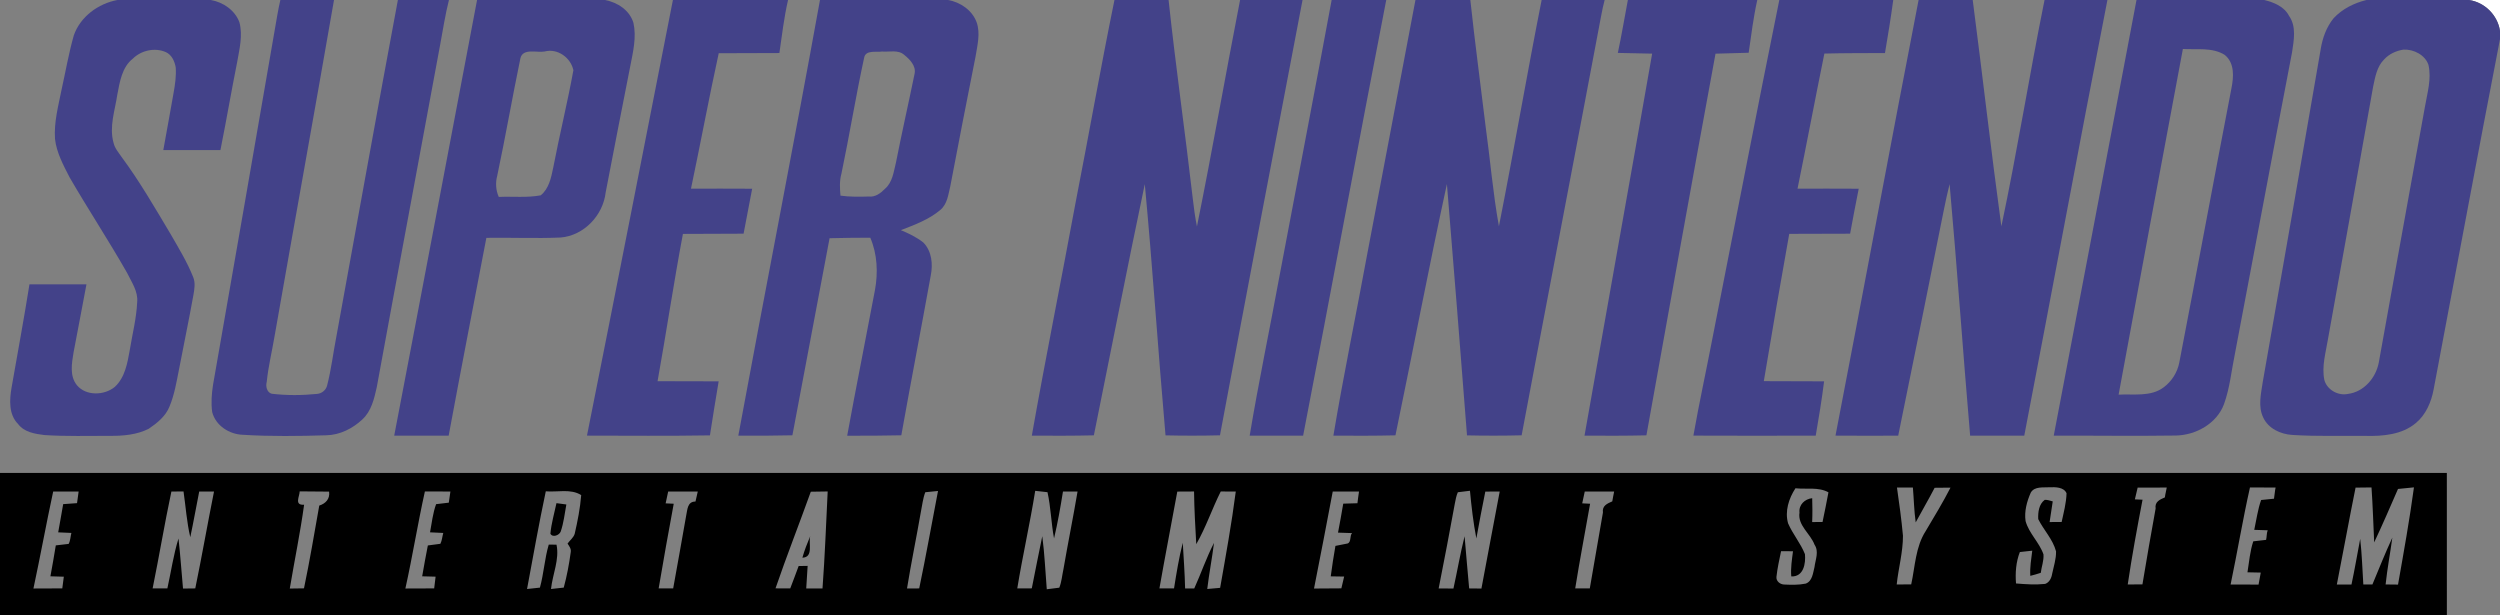 <svg xmlns="http://www.w3.org/2000/svg" width="1882" height="463" version="1.1"><rect width="100%" height="100%" fill="#808080" stroke="none"/><rect id="backgroundrect" width="100%" height="100%" x="0" y="0" fill="none" stroke="none"/>



<g class="currentLayer" style=""><title>Layer 1</title><g id="#ffffffff">
<path fill="#ffffff" opacity="1.00" d=" M 1858.70 0.00 L 1882.00 0.00 L 1882.00 23.26 C 1880.24 11.44 1870.52 1.73 1858.70 0.00 Z" id="svg_1"/>
</g><g id="#5f56a2ff" class="selected" fill-opacity="1" fill="#434289">
<path fill="#434289" opacity="1.00" d=" M 88.35 0.00 L 158.70 0.00 C 168.04 1.65 176.90 7.71 180.25 16.82 C 182.87 26.67 180.27 36.80 178.57 46.57 C 174.15 68.66 170.39 90.88 165.94 112.98 C 151.61 113.04 137.27 113.03 122.94 112.95 C 125.66 98.55 128.08 84.09 130.72 69.67 C 131.83 63.45 132.74 57.11 132.28 50.78 C 131.52 46.19 129.26 41.16 124.75 39.20 C 116.56 35.63 106.38 37.90 100.07 44.09 C 91.79 50.51 90.15 61.73 88.30 71.32 C 86.52 83.27 82.07 95.47 85.49 107.57 C 86.41 111.67 89.32 114.88 91.61 118.27 C 105.29 136.76 116.76 156.70 128.54 176.41 C 134.59 186.92 140.94 197.34 145.44 208.64 C 147.21 213.02 146.37 217.86 145.55 222.35 C 142.19 241.15 138.24 259.85 134.66 278.61 C 132.83 287.81 131.29 297.15 127.67 305.87 C 124.79 313.31 118.27 318.51 111.87 322.84 C 103.03 327.27 92.77 328.19 83.02 328.11 C 66.48 328.08 49.90 328.60 33.38 327.51 C 26.32 326.63 18.30 325.37 13.69 319.29 C 6.46 312.08 7.11 301.09 8.70 291.82 C 13.22 265.90 18.04 240.03 22.18 214.03 C 36.48 213.97 50.78 213.98 65.09 214.04 C 61.77 231.19 58.69 248.38 55.33 265.53 C 54.02 273.64 52.29 283.14 57.94 290.03 C 64.76 298.20 78.45 297.75 86.33 291.33 C 94.07 284.27 95.91 273.45 97.66 263.67 C 99.60 251.66 102.71 239.77 103.26 227.58 C 104.11 219.38 99.03 212.36 95.64 205.36 C 81.83 181.09 66.45 157.75 52.44 133.60 C 47.77 124.43 42.60 115.09 41.42 104.68 C 40.52 92.00 43.93 79.65 46.38 67.35 C 49.41 53.75 51.76 39.99 55.58 26.58 C 60.54 12.49 73.95 2.71 88.35 0.00 Z" id="svg_2"/>
<path fill="#434289" opacity="1.00" d=" M 211.05 0.00 L 251.44 0.00 C 236.79 84.32 221.52 168.53 206.74 252.83 C 204.81 264.38 201.98 275.80 200.80 287.47 C 199.86 290.73 200.86 295.35 204.50 296.40 C 215.85 297.75 227.38 297.68 238.75 296.52 C 242.25 296.23 245.33 293.71 246.22 290.33 C 249.40 278.12 250.82 265.54 253.25 253.18 C 268.72 168.79 283.72 84.32 299.53 0.00 L 337.97 0.00 C 335.18 10.99 333.50 22.22 331.41 33.35 C 315.58 119.45 299.35 205.47 283.61 291.59 C 281.66 300.23 279.57 309.50 272.77 315.76 C 265.44 322.60 255.89 327.46 245.71 327.68 C 224.76 328.32 203.73 328.61 182.80 327.31 C 172.61 326.95 162.45 320.49 159.75 310.29 C 158.78 303.37 159.33 296.34 160.41 289.47 C 176.70 196.96 192.63 104.37 208.68 11.81 C 209.40 7.86 210.12 3.91 211.05 0.00 Z" id="svg_3"/>
<path fill="#434289" opacity="1.00" d=" M 359.13 0.00 L 455.50 0.00 C 464.89 1.81 473.99 7.67 476.86 17.24 C 479.22 27.94 476.61 38.90 474.54 49.42 C 468.20 81.22 462.12 113.06 455.94 144.89 C 453.98 162.14 439.56 177.39 422.00 178.81 C 403.39 179.62 384.75 178.76 366.14 179.05 C 356.63 228.67 346.97 278.27 337.76 327.95 C 324.09 328.01 310.43 328.02 296.76 327.96 C 317.76 218.68 338.33 109.32 359.13 0.00 M 391.78 43.80 C 385.67 73.24 380.55 102.90 374.31 132.32 C 372.87 137.59 373.26 143.27 375.47 148.24 C 385.96 147.76 396.72 148.98 407.05 147.04 C 413.23 142.11 414.92 133.69 416.44 126.35 C 421.14 101.78 427.18 77.47 431.65 52.87 C 429.71 43.53 419.84 36.18 410.01 38.76 C 404.42 39.88 393.68 36.00 391.78 43.80 Z" id="svg_4"/>
<path fill="#434289" opacity="1.00" d=" M 506.57 0.00 L 593.25 0.00 C 590.21 13.15 588.65 26.58 586.72 39.92 C 571.50 40.02 556.28 39.96 541.06 40.07 C 533.66 73.96 527.33 108.08 520.18 142.02 C 535.53 142.01 550.88 141.97 566.23 142.07 C 564.07 153.35 561.88 164.62 559.77 175.91 C 544.54 176.02 529.32 175.97 514.10 176.09 C 507.16 212.95 501.65 250.05 495.02 286.96 C 510.35 287.02 525.68 286.97 541.01 287.07 C 538.76 300.62 536.50 314.17 534.44 327.75 C 503.58 328.26 472.72 327.97 441.87 327.94 C 463.71 218.68 485.08 109.33 506.57 0.00 Z" id="svg_5"/>
<path fill="#434289" opacity="1.00" d=" M 617.28 0.00 L 713.70 0.00 C 723.04 1.64 731.89 7.72 735.23 16.83 C 738.14 25.18 735.76 34.01 734.43 42.40 C 727.89 74.97 721.63 107.59 715.38 140.22 C 713.86 146.42 713.16 153.57 707.97 157.97 C 699.36 165.29 688.58 169.22 678.19 173.26 C 684.19 175.81 690.18 178.58 695.27 182.73 C 701.53 189.36 702.39 198.98 700.65 207.55 C 693.40 247.62 685.67 287.60 678.51 327.69 C 664.92 328.01 651.34 328.04 637.76 328.01 C 644.43 291.44 651.77 255.00 658.65 218.47 C 661.08 205.34 660.47 191.30 655.15 178.94 C 644.93 178.97 634.71 179.06 624.50 179.33 C 615.16 228.78 605.82 278.23 596.52 327.69 C 582.94 328.02 569.37 328.04 555.80 327.99 C 575.99 218.60 597.49 109.45 617.28 0.00 M 650.54 43.40 C 644.25 72.33 639.54 101.60 633.46 130.59 C 631.91 136.06 632.20 141.71 632.71 147.28 C 639.76 148.26 646.89 148.15 654.00 147.94 C 658.92 148.52 662.98 145.43 666.17 142.16 C 671.93 137.27 672.74 129.30 674.47 122.41 C 678.87 100.01 683.95 77.75 688.53 55.39 C 689.70 49.61 684.85 44.62 680.70 41.32 C 676.15 37.22 669.41 39.27 663.97 38.79 C 659.71 39.53 651.71 37.34 650.54 43.40 Z" id="svg_6"/>
<path fill="#434289" opacity="1.00" d=" M 838.97 0.00 L 879.71 0.00 C 885.03 49.77 892.15 99.34 897.87 149.07 C 898.69 156.25 899.63 163.43 901.06 170.51 C 912.54 113.81 922.48 56.79 933.53 0.00 L 980.55 0.00 C 959.68 109.20 938.83 218.41 918.40 327.70 C 904.73 328.05 891.05 328.05 877.40 327.74 C 871.85 264.73 867.71 201.60 861.80 138.62 C 848.55 201.56 836.24 264.69 823.46 327.72 C 807.89 328.09 792.32 328.05 776.75 327.96 C 787.11 269.40 798.90 211.11 809.68 152.63 C 819.64 101.79 828.59 50.75 838.97 0.00 Z" id="svg_7"/>
<path fill="#434289" opacity="1.00" d=" M 1002.47 0.00 L 1043.56 0.00 C 1022.31 109.24 1002.15 218.72 980.99 327.98 C 967.57 328.02 954.16 328.02 940.76 327.95 C 947.57 287.02 956.16 246.41 963.62 205.60 C 976.52 137.06 989.80 68.59 1002.47 0.00 Z" id="svg_8"/>
<path fill="#434289" opacity="1.00" d=" M 1065.55 0.00 L 1106.87 0.00 C 1110.25 31.61 1114.52 63.11 1118.31 94.68 C 1121.83 119.87 1123.84 145.29 1128.39 170.32 C 1139.62 113.65 1149.32 56.67 1160.55 0.00 L 1207.98 0.00 C 1206.95 3.81 1206.15 7.66 1205.42 11.53 C 1185.60 116.95 1165.27 222.28 1145.49 327.70 C 1131.78 328.04 1118.06 328.05 1104.36 327.75 C 1099.42 264.68 1094.48 201.60 1089.23 138.56 C 1075.55 201.45 1063.58 264.70 1050.50 327.72 C 1034.92 328.10 1019.34 328.05 1003.77 327.96 C 1011.51 281.70 1021.11 235.78 1029.56 189.65 C 1041.63 126.45 1053.54 63.21 1065.55 0.00 Z" id="svg_9"/>
<path fill="#434289" opacity="1.00" d=" M 1225.46 0.00 L 1322.88 0.00 C 1319.95 13.10 1318.33 26.44 1316.41 39.71 C 1308.08 40.00 1299.74 40.17 1291.44 40.41 C 1273.83 136.13 1256.57 231.91 1239.42 327.72 C 1223.88 328.09 1208.35 328.05 1192.82 327.96 C 1209.70 232.08 1227.01 136.28 1243.74 40.38 C 1235.12 40.14 1226.50 39.98 1217.91 39.83 C 1220.73 26.61 1222.95 13.28 1225.46 0.00 Z" id="svg_10"/>
<path fill="#434289" opacity="1.00" d=" M 1339.47 0.00 L 1425.24 0.00 C 1423.44 13.35 1421.28 26.65 1419.01 39.93 C 1403.79 40.02 1388.58 39.92 1373.39 40.33 C 1366.49 74.20 1360.10 108.16 1353.18 142.02 C 1368.53 142.01 1383.88 141.97 1399.24 142.07 C 1397.06 153.35 1394.76 164.61 1392.77 175.92 C 1377.48 176.02 1362.20 175.97 1346.94 176.05 C 1340.33 212.97 1333.96 249.93 1327.80 286.93 C 1342.92 287.01 1358.05 286.98 1373.18 287.07 C 1371.47 300.75 1369.23 314.36 1366.88 327.95 C 1336.18 328.04 1305.49 328.06 1274.79 327.93 C 1279.13 303.25 1284.52 278.77 1289.23 254.16 C 1306.00 169.45 1322.25 84.62 1339.47 0.00 Z" id="svg_11"/>
<path fill="#434289" opacity="1.00" d=" M 1444.32 0.00 L 1485.06 0.00 C 1492.47 56.77 1498.87 113.67 1506.63 170.39 C 1518.61 113.83 1527.66 56.66 1539.13 0.00 L 1586.46 0.00 C 1565.09 109.21 1544.91 218.67 1523.87 327.95 C 1510.27 328.01 1496.69 328.02 1483.12 327.98 C 1477.69 264.87 1473.32 201.67 1467.66 138.59 C 1466.12 144.86 1464.66 151.16 1463.43 157.51 C 1452.07 214.35 1440.56 271.17 1428.97 327.97 C 1413.23 328.05 1397.49 328.04 1381.76 327.94 C 1402.89 218.68 1423.09 109.23 1444.32 0.00 Z" id="svg_12"/>
<path fill="#434289" opacity="1.00" d=" M 1608.36 0.00 L 1704.51 0.00 C 1711.71 1.75 1719.54 4.90 1723.13 11.86 C 1728.88 19.91 1726.81 30.34 1725.45 39.41 C 1710.89 115.01 1696.86 190.72 1682.44 266.35 C 1679.82 279.02 1678.64 292.06 1674.21 304.29 C 1668.80 318.85 1653.05 327.61 1637.95 327.87 C 1607.32 328.34 1576.68 327.86 1546.06 327.97 C 1566.94 218.67 1587.65 109.33 1608.36 0.00 M 1643.27 36.88 C 1626.93 123.58 1610.94 210.34 1594.89 297.09 C 1606.09 296.44 1619.00 298.88 1628.69 291.67 C 1634.89 287.12 1639.25 280.18 1640.63 272.61 C 1653.88 203.99 1666.56 135.27 1679.80 66.65 C 1681.52 57.97 1682.43 47.53 1674.72 41.29 C 1665.36 35.47 1653.69 37.51 1643.27 36.88 Z" id="svg_13"/>
<path fill="#434289" opacity="1.00" d=" M 1781.45 0.00 L 1858.70 0.00 C 1870.52 1.73 1880.24 11.44 1882.00 23.26 L 1882.00 29.43 C 1864.96 117.22 1848.75 205.17 1832.06 293.03 C 1830.32 302.56 1826.21 312.28 1818.56 318.54 C 1808.20 327.21 1793.95 328.43 1781.01 328.14 C 1762.54 327.93 1744.06 328.61 1725.64 327.42 C 1716.83 326.88 1707.58 322.64 1703.74 314.26 C 1699.68 305.86 1702.13 296.22 1703.42 287.47 C 1718.14 204.02 1732.61 120.52 1747.02 37.02 C 1748.38 28.63 1751.31 20.40 1756.73 13.73 C 1763.29 6.67 1772.18 2.29 1781.45 0.00 M 1809.35 37.34 C 1803.90 38.19 1798.48 40.63 1794.76 44.76 C 1789.24 50.21 1787.99 58.27 1786.44 65.52 C 1775.17 128.87 1763.88 192.21 1752.46 255.53 C 1750.79 265.63 1747.68 275.85 1749.79 286.15 C 1751.82 293.43 1760.11 298.09 1767.44 296.56 C 1779.50 295.07 1788.59 284.49 1790.76 272.87 C 1802.36 208.73 1813.77 144.55 1825.48 80.43 C 1827.26 70.03 1830.54 59.47 1828.15 48.87 C 1825.65 41.31 1816.96 36.99 1809.35 37.34 Z" id="svg_14"/>
</g><g id="#000000ff">
<path fill="#000000" opacity="1.00" d=" M 0.00 356.00 C 613.99 356.01 1227.98 355.98 1841.98 356.02 C 1842.04 391.68 1841.97 427.34 1842.00 463.00 L 0.00 463.00 L 0.00 356.00 M 1428.04 367.04 C 1429.79 379.10 1431.44 391.20 1432.55 403.34 C 1432.57 415.71 1429.13 427.73 1427.84 439.98 C 1430.57 439.97 1436.02 439.95 1438.75 439.94 C 1441.72 426.43 1441.96 411.69 1449.70 399.73 C 1456.09 388.95 1462.61 378.24 1468.34 367.09 C 1464.33 367.10 1460.35 367.14 1456.40 367.20 C 1451.86 375.99 1446.82 384.52 1442.14 393.24 C 1440.91 384.54 1440.77 375.74 1440.02 367.00 C 1436.00 367.01 1432.00 367.02 1428.04 367.04 M 1528.80 370.76 C 1525.85 377.43 1523.78 384.90 1524.85 392.26 C 1527.40 401.56 1535.20 408.27 1538.33 417.34 C 1538.70 422.04 1536.85 426.60 1536.30 431.22 C 1533.70 432.09 1531.06 432.84 1528.42 433.50 C 1527.99 427.14 1529.13 420.84 1529.88 414.55 C 1527.55 414.81 1522.88 415.33 1520.54 415.58 C 1517.63 423.06 1517.01 431.29 1517.66 439.23 C 1524.93 439.83 1532.25 440.34 1539.57 439.57 C 1542.76 438.48 1544.37 435.12 1544.85 431.97 C 1546.01 426.41 1547.93 420.79 1547.79 415.05 C 1545.39 405.96 1538.47 399.04 1534.38 390.79 C 1534.13 385.72 1534.88 379.47 1539.29 376.28 C 1541.34 376.18 1543.32 376.91 1545.30 377.45 C 1544.54 382.63 1543.76 387.81 1542.95 392.99 C 1546.06 393.01 1548.75 392.91 1552.00 392.97 C 1553.53 385.82 1555.50 378.67 1555.69 371.32 C 1553.67 366.59 1547.18 366.66 1542.99 366.81 C 1538.24 367.15 1531.72 365.95 1528.80 370.76 M 1609.22 367.07 C 1608.54 370.03 1607.78 372.97 1607.13 375.93 C 1608.58 375.99 1611.47 376.11 1612.91 376.17 C 1608.84 397.37 1604.91 418.61 1601.76 439.97 C 1604.52 439.96 1610.06 439.95 1612.82 439.95 C 1615.92 420.87 1619.35 401.85 1622.75 382.82 C 1621.95 377.71 1626.02 376.03 1629.73 374.43 C 1629.98 371.91 1630.75 369.51 1631.13 367.03 C 1623.81 366.99 1616.50 366.99 1609.22 367.07 M 1693.78 366.94 C 1688.33 391.18 1684.28 415.72 1679.19 440.04 C 1686.18 440.01 1693.20 440.02 1700.24 440.07 C 1700.82 437.06 1701.28 434.03 1701.90 431.04 C 1699.40 430.98 1694.39 430.88 1691.89 430.83 C 1693.15 423.04 1693.77 415.04 1696.26 407.52 C 1698.67 407.24 1703.50 406.69 1705.91 406.41 C 1706.50 404.04 1706.22 401.48 1707.12 399.19 C 1704.59 399.11 1699.53 398.95 1697.00 398.87 C 1698.63 391.37 1699.61 383.67 1702.17 376.40 C 1704.59 376.15 1709.44 375.66 1711.86 375.42 C 1712.34 372.64 1712.47 369.78 1713.07 367.03 C 1706.63 366.97 1700.17 366.95 1693.78 366.94 M 1773.27 367.08 C 1768.35 391.36 1763.97 415.74 1759.17 440.04 C 1761.93 440.04 1767.43 440.04 1770.19 440.04 C 1772.63 428.64 1774.58 417.13 1776.75 405.67 C 1778.07 417.06 1778.37 428.55 1779.11 439.99 C 1780.82 439.99 1784.25 439.99 1785.96 439.98 C 1790.86 428.20 1795.58 416.33 1800.95 404.74 C 1799.35 416.50 1797.13 428.17 1795.89 439.98 C 1799.11 440.04 1801.82 439.97 1805.23 440.08 C 1809.52 415.74 1813.92 391.39 1817.22 366.89 C 1813.19 367.26 1809.20 367.66 1805.22 368.08 C 1799.36 381.54 1793.54 395.03 1787.28 408.31 C 1786.64 394.51 1786.22 380.71 1785.27 366.94 C 1781.24 366.98 1777.24 367.03 1773.27 367.08 M 1351.62 367.57 C 1346.61 375.22 1343.49 384.90 1346.07 393.98 C 1349.59 402.09 1355.51 408.94 1358.77 417.18 C 1359.41 424.15 1357.81 434.32 1348.47 433.94 C 1347.92 427.60 1348.97 421.27 1349.77 415.00 C 1346.88 415.01 1343.49 414.87 1340.78 414.93 C 1339.47 421.30 1338.03 427.67 1337.32 434.15 C 1336.90 437.40 1339.94 439.88 1342.99 440.03 C 1348.39 440.27 1353.98 440.44 1359.35 439.34 C 1364.39 437.52 1364.83 431.26 1365.95 426.89 C 1366.64 421.30 1369.48 415.19 1365.97 410.01 C 1362.86 401.65 1353.14 395.55 1354.66 385.86 C 1354.00 379.99 1358.69 375.60 1364.23 375.04 C 1364.39 381.02 1364.47 387.02 1364.20 393.00 C 1366.78 392.98 1369.38 392.97 1372.00 392.96 C 1373.58 385.53 1375.05 378.08 1376.45 370.62 C 1368.93 366.44 1359.78 368.48 1351.62 367.57 M 40.03 370.03 C 34.80 394.31 30.37 418.75 25.17 443.03 C 32.41 443.02 39.65 442.99 46.89 442.94 C 47.26 439.97 47.64 437.08 48.04 434.14 C 45.52 434.07 40.47 433.92 37.95 433.85 C 39.41 426.11 40.72 418.34 42.00 410.57 C 44.42 410.29 49.26 409.73 51.68 409.45 C 53.06 406.95 53.02 403.82 53.74 401.19 C 50.43 401.05 47.11 400.85 43.81 400.75 C 45.00 393.66 46.42 386.61 47.56 379.51 C 50.17 379.33 55.38 378.96 57.99 378.77 C 58.41 375.88 58.81 372.89 59.19 370.03 C 52.80 369.98 46.42 369.99 40.03 370.03 M 129.02 370.04 C 123.86 394.26 119.85 418.70 114.89 442.96 C 117.66 442.96 123.22 442.96 125.99 442.96 C 128.78 430.44 130.57 417.67 134.37 405.40 C 135.82 417.92 136.57 430.51 137.77 443.06 C 140.86 443.04 143.90 442.93 147.00 442.96 C 152.01 418.71 156.23 394.31 161.11 370.04 C 158.33 370.04 152.76 370.03 149.97 370.03 C 147.69 381.48 145.67 392.98 143.24 404.40 C 140.59 393.08 139.82 381.44 138.16 369.95 C 135.12 370.01 132.05 369.97 129.02 370.04 M 225.60 369.90 C 225.59 373.65 221.24 380.49 228.93 379.96 C 226.03 401.10 221.67 422.01 218.15 443.06 C 220.82 443.02 226.17 442.95 228.84 442.91 C 233.16 422.24 236.64 401.39 240.34 380.60 C 245.14 379.09 248.53 375.56 247.74 370.09 C 240.36 370.00 232.98 369.95 225.60 369.90 M 319.86 369.96 C 314.47 394.22 310.55 418.77 305.17 443.03 C 312.39 443.03 319.62 443.00 326.85 442.95 C 327.19 439.99 327.54 437.05 327.92 434.11 C 325.39 434.05 320.34 433.92 317.81 433.85 C 319.18 426.10 320.53 418.34 322.08 410.62 C 324.44 410.31 329.16 409.68 331.51 409.37 C 332.79 406.85 332.94 403.84 333.69 401.20 C 330.38 401.05 327.01 400.84 323.73 400.74 C 325.05 393.64 325.83 386.35 328.29 379.54 C 330.68 379.25 335.46 378.69 337.86 378.40 C 338.28 375.63 338.63 372.77 339.07 370.02 C 332.66 369.98 326.25 369.96 319.86 369.96 M 410.87 369.86 C 405.68 394.27 401.34 418.86 396.76 443.40 C 399.18 443.14 404.03 442.62 406.45 442.36 C 409.39 431.72 409.98 420.56 413.10 409.97 C 414.56 409.98 417.48 410.00 418.94 410.02 C 421.30 421.13 415.95 432.33 414.80 443.40 C 417.20 443.13 421.99 442.60 424.39 442.34 C 426.78 433.57 428.43 424.62 429.66 415.62 C 430.13 413.16 428.49 411.13 427.25 409.21 C 429.00 406.76 431.70 404.82 432.63 401.86 C 434.84 392.25 436.75 382.54 437.53 372.71 C 429.62 367.71 419.63 370.64 410.87 369.86 M 503.00 370.03 C 502.36 372.99 501.71 375.95 501.09 378.93 C 502.61 379.00 505.66 379.14 507.18 379.21 C 503.18 400.42 499.49 421.69 495.83 442.97 C 498.56 442.96 504.04 442.95 506.77 442.94 C 509.99 424.56 513.50 406.22 516.61 387.82 C 517.54 383.73 517.39 377.53 523.56 377.56 C 524.14 375.04 524.75 372.56 525.28 370.04 C 517.85 369.99 510.42 369.98 503.00 370.03 M 610.37 370.16 C 601.65 394.46 592.19 418.50 583.80 442.92 C 586.58 442.92 592.12 442.93 594.90 442.94 C 597.01 437.33 599.20 431.75 601.22 426.11 C 602.91 426.08 606.29 426.02 607.99 426.00 C 607.61 431.66 607.24 437.31 606.93 442.99 C 611.00 442.98 615.08 442.98 619.18 442.99 C 620.99 418.68 621.87 394.31 623.08 369.97 C 618.84 370.04 614.58 370.08 610.37 370.16 M 696.55 370.56 C 694.74 375.29 694.25 380.42 693.23 385.35 C 689.91 404.59 685.91 423.71 682.80 442.99 C 685.89 443.00 688.83 442.91 691.98 442.97 C 697.09 418.59 701.42 394.06 706.14 369.60 C 703.75 369.84 698.95 370.32 696.55 370.56 M 779.30 369.50 C 775.36 394.09 769.82 418.39 765.80 442.97 C 768.53 442.96 774.00 442.93 776.73 442.92 C 779.28 429.82 781.95 416.74 784.62 403.66 C 786.40 416.91 786.90 430.27 788.01 443.59 C 790.37 443.29 795.08 442.70 797.44 442.41 C 799.23 437.95 799.54 433.07 800.57 428.41 C 803.93 408.92 807.88 389.54 811.18 370.03 C 808.44 370.04 802.95 370.05 800.20 370.05 C 798.31 381.86 796.24 393.66 793.48 405.30 C 791.31 393.79 791.10 381.95 788.55 370.52 C 786.23 370.27 781.61 369.75 779.30 369.50 M 886.27 370.06 C 881.83 394.37 877.09 418.63 872.81 442.97 C 875.56 442.96 881.06 442.95 883.81 442.95 C 885.64 431.44 887.50 419.92 890.39 408.62 C 891.05 420.07 891.89 431.53 892.15 443.00 C 893.87 443.00 897.31 443.00 899.03 443.00 C 904.19 431.65 908.17 419.76 913.91 408.68 C 912.46 420.28 910.20 431.77 908.82 443.39 C 911.24 443.17 916.09 442.74 918.52 442.53 C 922.75 418.43 927.16 394.30 930.29 370.03 C 927.46 370.02 921.80 370.00 918.97 369.99 C 912.44 383.04 907.81 396.99 900.54 409.66 C 899.79 396.44 899.05 383.23 898.88 369.99 C 894.67 370.02 890.43 370.03 886.27 370.06 M 1003.28 370.05 C 998.74 394.41 993.96 418.73 989.19 443.05 C 996.03 443.02 1002.90 442.98 1009.78 442.91 C 1010.46 439.95 1011.13 436.98 1011.87 434.04 C 1009.35 434.00 1004.30 433.92 1001.78 433.88 C 1002.73 426.20 1004.03 418.57 1005.31 410.95 C 1007.59 410.50 1012.14 409.60 1014.42 409.15 C 1017.44 408.14 1015.93 403.10 1017.84 401.32 C 1015.20 401.23 1009.91 401.05 1007.26 400.96 C 1008.64 393.70 1009.98 386.43 1011.19 379.15 C 1013.86 379.07 1019.20 378.92 1021.87 378.84 C 1022.18 375.87 1022.67 372.97 1023.06 370.02 C 1016.46 370.00 1009.86 370.01 1003.28 370.05 M 1097.45 370.57 C 1096.26 373.29 1095.76 376.23 1095.19 379.13 C 1091.35 400.45 1087.19 421.71 1083.02 442.98 C 1085.81 442.99 1091.37 443.03 1094.15 443.05 C 1097.04 429.95 1099.28 416.70 1102.54 403.68 C 1103.74 416.77 1104.70 429.88 1105.98 442.97 C 1109.13 443.03 1111.94 442.96 1115.21 443.08 C 1119.89 418.74 1124.27 394.35 1128.98 370.01 C 1126.27 370.03 1120.85 370.06 1118.14 370.07 C 1115.72 381.79 1113.56 393.56 1111.40 405.33 C 1109.10 393.48 1107.72 381.46 1106.59 369.45 C 1104.31 369.73 1099.73 370.29 1097.45 370.57 M 1193.00 370.03 C 1192.36 372.99 1191.69 375.95 1191.09 378.92 C 1192.58 379.00 1195.55 379.14 1197.03 379.21 C 1193.31 400.47 1189.20 421.66 1185.82 442.97 C 1188.57 442.96 1194.05 442.95 1196.80 442.95 C 1200.07 423.90 1203.39 404.85 1206.69 385.81 C 1205.93 380.71 1210.03 379.04 1213.73 377.42 C 1214.03 374.91 1214.73 372.52 1215.13 370.03 C 1207.74 369.99 1200.36 369.98 1193.00 370.03 Z" id="svg_15"/>
<path fill="#000000" opacity="1.00" d=" M 418.91 378.78 C 421.39 379.08 423.86 379.41 426.35 379.77 C 425.10 386.60 424.36 393.59 422.09 400.18 C 420.99 402.97 416.02 404.91 414.34 401.78 C 415.03 393.99 417.31 386.41 418.91 378.78 Z" id="svg_16"/>
<path fill="#000000" opacity="1.00" d=" M 604.03 419.84 C 605.61 414.30 607.69 408.93 609.93 403.62 C 608.48 408.83 612.63 419.55 604.03 419.84 Z" id="svg_17"/>
</g></g></svg>